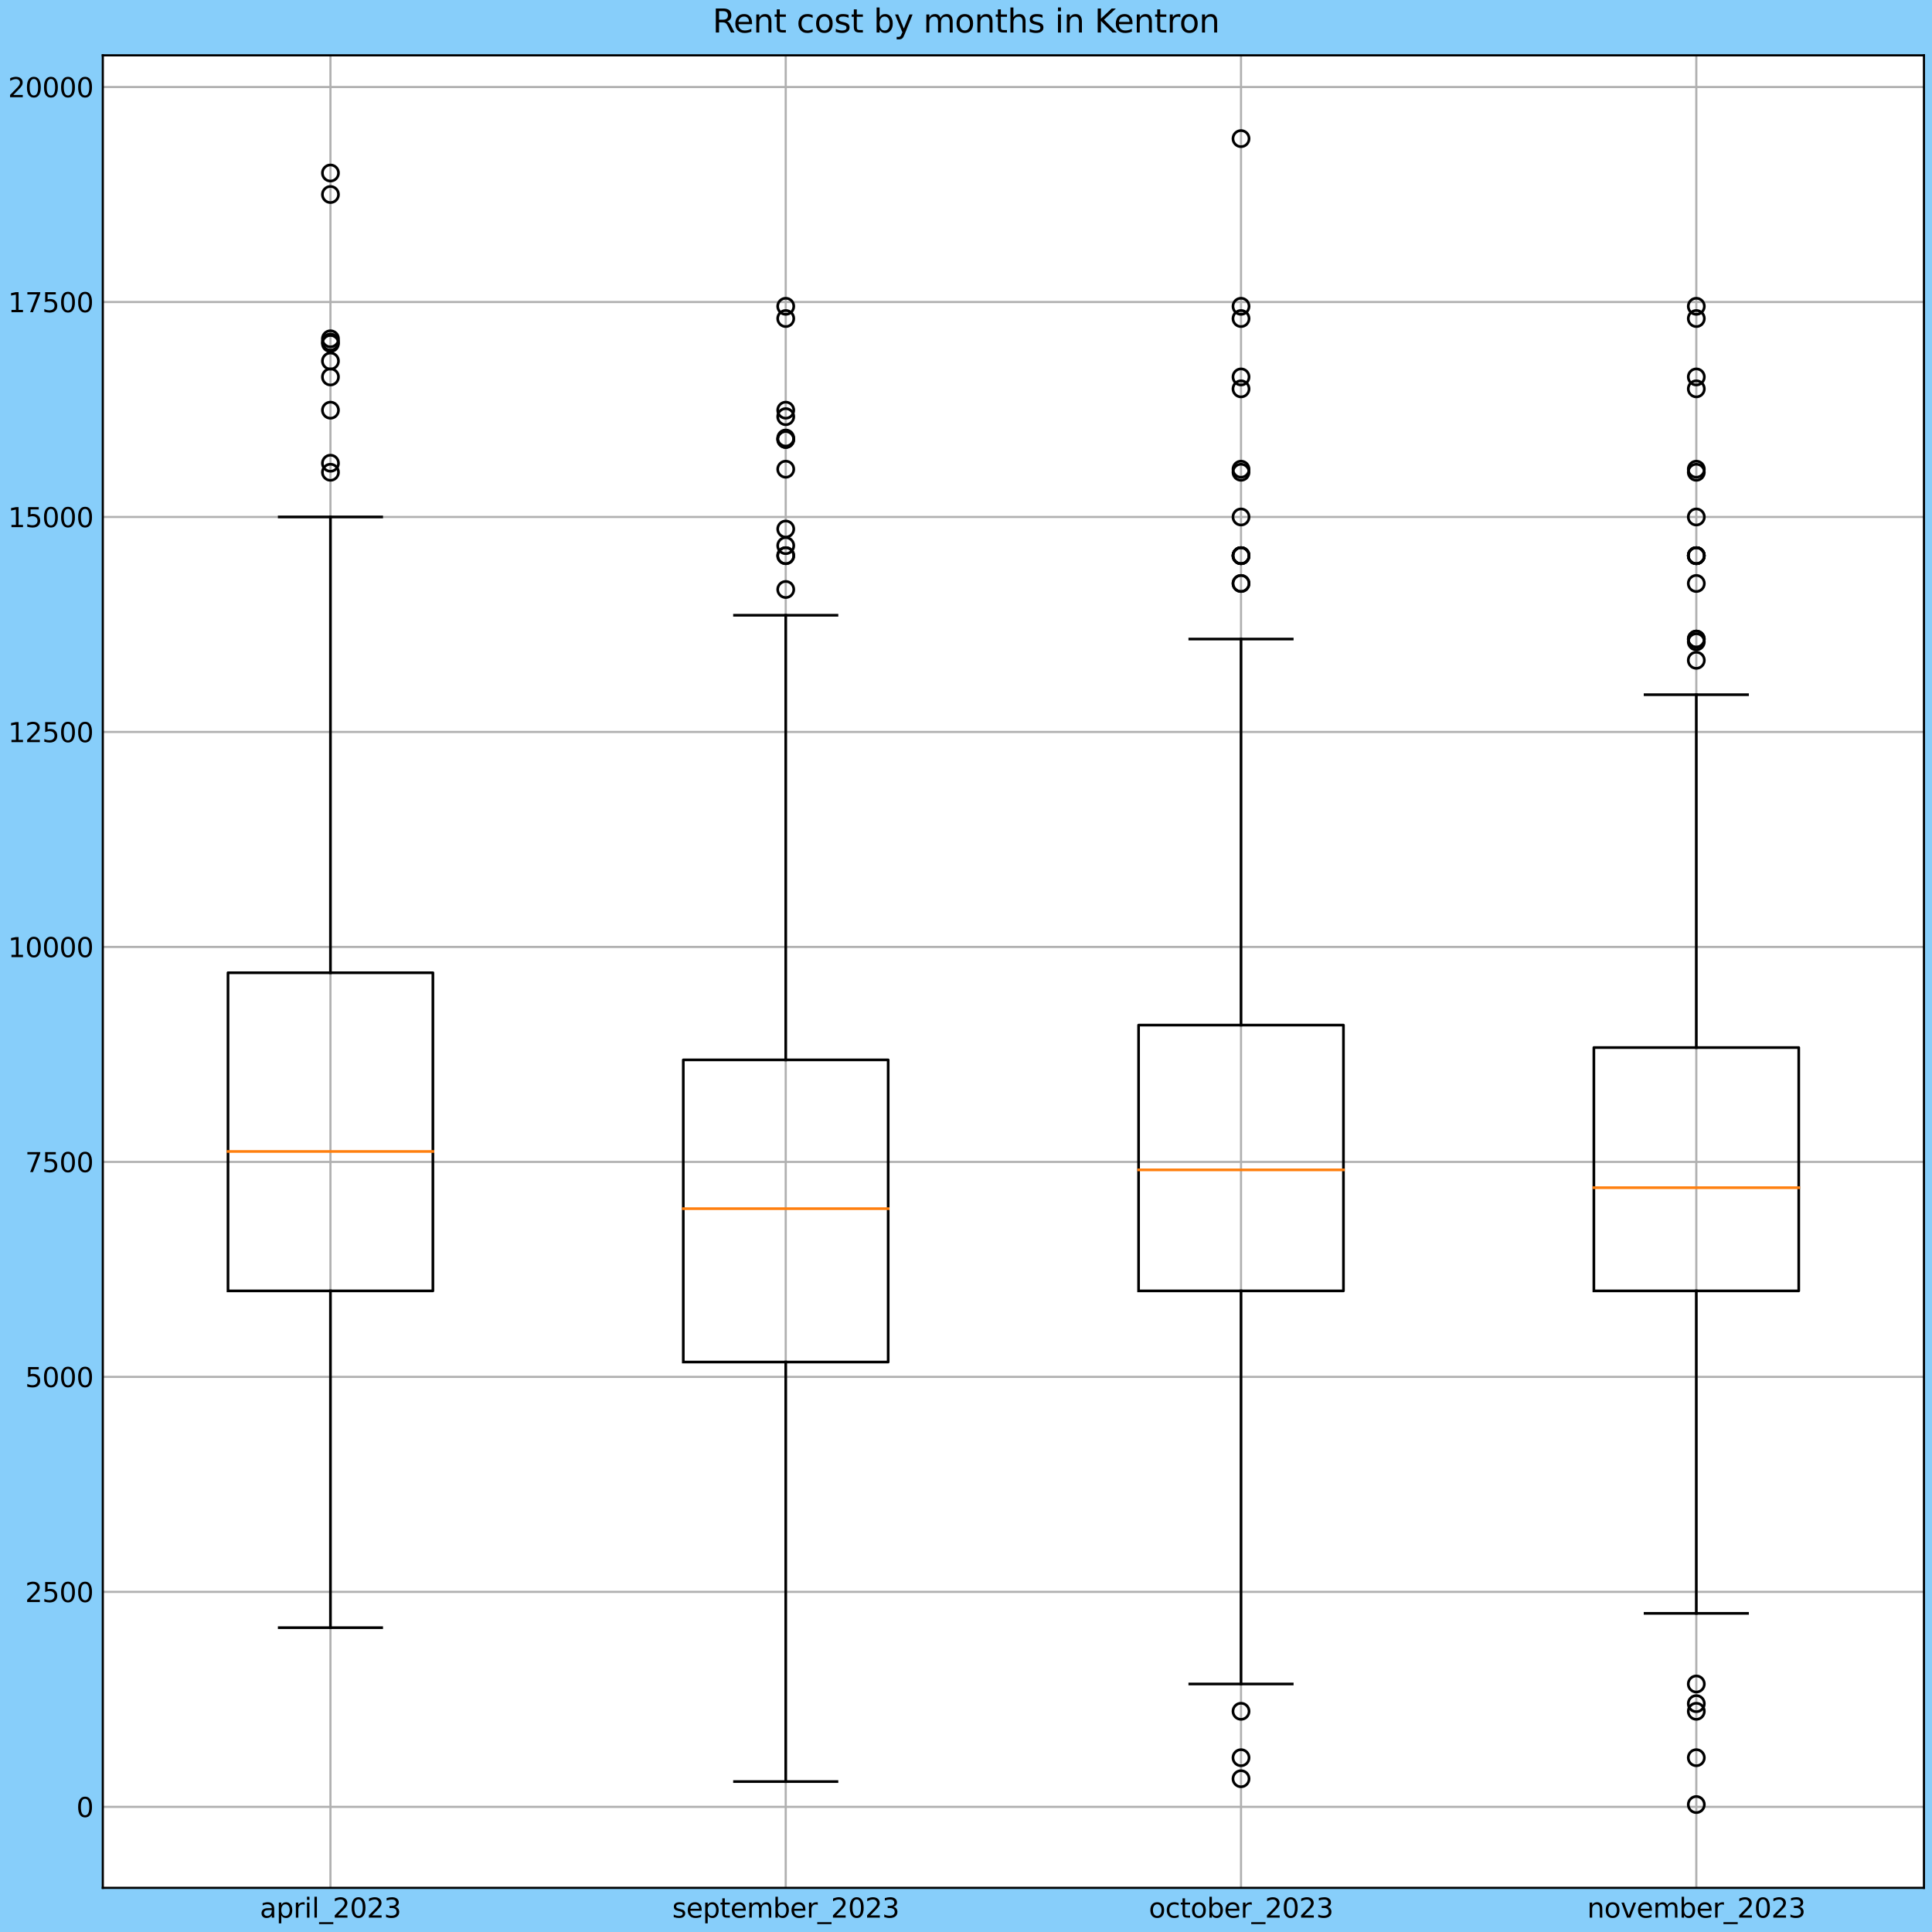<?xml version="1.0" encoding="utf-8" standalone="no"?>
<!DOCTYPE svg PUBLIC "-//W3C//DTD SVG 1.1//EN"
  "http://www.w3.org/Graphics/SVG/1.1/DTD/svg11.dtd">
<svg xmlns:xlink="http://www.w3.org/1999/xlink" width="720pt" height="720pt" viewBox="0 0 720 720" xmlns="http://www.w3.org/2000/svg" version="1.1">
 <defs>
  <style type="text/css">*{stroke-linejoin: round; stroke-linecap: butt}</style>
 </defs>
 <g id="figure_1">
  <g id="patch_1">
   <path d="M 0 720 
L 720 720 
L 720 0 
L 0 0 
z
" style="fill: #87cefa"/>
  </g>
  <g id="axes_1">
   <g id="patch_2">
    <path d="M 38.313 703.544 
L 717 703.544 
L 717 20.614 
L 38.313 20.614 
z
" style="fill: #ffffff"/>
   </g>
   <g id="matplotlib.axis_1">
    <g id="xtick_1">
     <g id="line2d_1">
      <path d="M 123.149 703.544 
L 123.149 20.614 
" clip-path="url(#p9c6d41db4a)" style="fill: none; stroke: #b0b0b0; stroke-width: 0.8; stroke-linecap: square"/>
     </g>
     <g id="line2d_2"/>
     <g id="text_1">
      <!-- april_2023 -->
      <g transform="translate(96.852 714.642)scale(0.1 -0.1)">
       <defs>
        <path id="DejaVuSans-61" d="M 2194 1759 
Q 1497 1759 1228 1600 
Q 959 1441 959 1056 
Q 959 750 1161 570 
Q 1363 391 1709 391 
Q 2188 391 2477 730 
Q 2766 1069 2766 1631 
L 2766 1759 
L 2194 1759 
z
M 3341 1997 
L 3341 0 
L 2766 0 
L 2766 531 
Q 2569 213 2275 61 
Q 1981 -91 1556 -91 
Q 1019 -91 701 211 
Q 384 513 384 1019 
Q 384 1609 779 1909 
Q 1175 2209 1959 2209 
L 2766 2209 
L 2766 2266 
Q 2766 2663 2505 2880 
Q 2244 3097 1772 3097 
Q 1472 3097 1187 3025 
Q 903 2953 641 2809 
L 641 3341 
Q 956 3463 1253 3523 
Q 1550 3584 1831 3584 
Q 2591 3584 2966 3190 
Q 3341 2797 3341 1997 
z
" transform="scale(0.016)"/>
        <path id="DejaVuSans-70" d="M 1159 525 
L 1159 -1331 
L 581 -1331 
L 581 3500 
L 1159 3500 
L 1159 2969 
Q 1341 3281 1617 3432 
Q 1894 3584 2278 3584 
Q 2916 3584 3314 3078 
Q 3713 2572 3713 1747 
Q 3713 922 3314 415 
Q 2916 -91 2278 -91 
Q 1894 -91 1617 61 
Q 1341 213 1159 525 
z
M 3116 1747 
Q 3116 2381 2855 2742 
Q 2594 3103 2138 3103 
Q 1681 3103 1420 2742 
Q 1159 2381 1159 1747 
Q 1159 1113 1420 752 
Q 1681 391 2138 391 
Q 2594 391 2855 752 
Q 3116 1113 3116 1747 
z
" transform="scale(0.016)"/>
        <path id="DejaVuSans-72" d="M 2631 2963 
Q 2534 3019 2420 3045 
Q 2306 3072 2169 3072 
Q 1681 3072 1420 2755 
Q 1159 2438 1159 1844 
L 1159 0 
L 581 0 
L 581 3500 
L 1159 3500 
L 1159 2956 
Q 1341 3275 1631 3429 
Q 1922 3584 2338 3584 
Q 2397 3584 2469 3576 
Q 2541 3569 2628 3553 
L 2631 2963 
z
" transform="scale(0.016)"/>
        <path id="DejaVuSans-69" d="M 603 3500 
L 1178 3500 
L 1178 0 
L 603 0 
L 603 3500 
z
M 603 4863 
L 1178 4863 
L 1178 4134 
L 603 4134 
L 603 4863 
z
" transform="scale(0.016)"/>
        <path id="DejaVuSans-6c" d="M 603 4863 
L 1178 4863 
L 1178 0 
L 603 0 
L 603 4863 
z
" transform="scale(0.016)"/>
        <path id="DejaVuSans-5f" d="M 3263 -1063 
L 3263 -1509 
L -63 -1509 
L -63 -1063 
L 3263 -1063 
z
" transform="scale(0.016)"/>
        <path id="DejaVuSans-32" d="M 1228 531 
L 3431 531 
L 3431 0 
L 469 0 
L 469 531 
Q 828 903 1448 1529 
Q 2069 2156 2228 2338 
Q 2531 2678 2651 2914 
Q 2772 3150 2772 3378 
Q 2772 3750 2511 3984 
Q 2250 4219 1831 4219 
Q 1534 4219 1204 4116 
Q 875 4013 500 3803 
L 500 4441 
Q 881 4594 1212 4672 
Q 1544 4750 1819 4750 
Q 2544 4750 2975 4387 
Q 3406 4025 3406 3419 
Q 3406 3131 3298 2873 
Q 3191 2616 2906 2266 
Q 2828 2175 2409 1742 
Q 1991 1309 1228 531 
z
" transform="scale(0.016)"/>
        <path id="DejaVuSans-30" d="M 2034 4250 
Q 1547 4250 1301 3770 
Q 1056 3291 1056 2328 
Q 1056 1369 1301 889 
Q 1547 409 2034 409 
Q 2525 409 2770 889 
Q 3016 1369 3016 2328 
Q 3016 3291 2770 3770 
Q 2525 4250 2034 4250 
z
M 2034 4750 
Q 2819 4750 3233 4129 
Q 3647 3509 3647 2328 
Q 3647 1150 3233 529 
Q 2819 -91 2034 -91 
Q 1250 -91 836 529 
Q 422 1150 422 2328 
Q 422 3509 836 4129 
Q 1250 4750 2034 4750 
z
" transform="scale(0.016)"/>
        <path id="DejaVuSans-33" d="M 2597 2516 
Q 3050 2419 3304 2112 
Q 3559 1806 3559 1356 
Q 3559 666 3084 287 
Q 2609 -91 1734 -91 
Q 1441 -91 1130 -33 
Q 819 25 488 141 
L 488 750 
Q 750 597 1062 519 
Q 1375 441 1716 441 
Q 2309 441 2620 675 
Q 2931 909 2931 1356 
Q 2931 1769 2642 2001 
Q 2353 2234 1838 2234 
L 1294 2234 
L 1294 2753 
L 1863 2753 
Q 2328 2753 2575 2939 
Q 2822 3125 2822 3475 
Q 2822 3834 2567 4026 
Q 2313 4219 1838 4219 
Q 1578 4219 1281 4162 
Q 984 4106 628 3988 
L 628 4550 
Q 988 4650 1302 4700 
Q 1616 4750 1894 4750 
Q 2613 4750 3031 4423 
Q 3450 4097 3450 3541 
Q 3450 3153 3228 2886 
Q 3006 2619 2597 2516 
z
" transform="scale(0.016)"/>
       </defs>
       <use xlink:href="#DejaVuSans-61"/>
       <use xlink:href="#DejaVuSans-70" x="61.279"/>
       <use xlink:href="#DejaVuSans-72" x="124.756"/>
       <use xlink:href="#DejaVuSans-69" x="165.869"/>
       <use xlink:href="#DejaVuSans-6c" x="193.652"/>
       <use xlink:href="#DejaVuSans-5f" x="221.436"/>
       <use xlink:href="#DejaVuSans-32" x="271.436"/>
       <use xlink:href="#DejaVuSans-30" x="335.059"/>
       <use xlink:href="#DejaVuSans-32" x="398.682"/>
       <use xlink:href="#DejaVuSans-33" x="462.305"/>
      </g>
     </g>
    </g>
    <g id="xtick_2">
     <g id="line2d_3">
      <path d="M 292.82 703.544 
L 292.82 20.614 
" clip-path="url(#p9c6d41db4a)" style="fill: none; stroke: #b0b0b0; stroke-width: 0.8; stroke-linecap: square"/>
     </g>
     <g id="line2d_4"/>
     <g id="text_2">
      <!-- september_2023 -->
      <g transform="translate(250.527 714.642)scale(0.1 -0.1)">
       <defs>
        <path id="DejaVuSans-73" d="M 2834 3397 
L 2834 2853 
Q 2591 2978 2328 3040 
Q 2066 3103 1784 3103 
Q 1356 3103 1142 2972 
Q 928 2841 928 2578 
Q 928 2378 1081 2264 
Q 1234 2150 1697 2047 
L 1894 2003 
Q 2506 1872 2764 1633 
Q 3022 1394 3022 966 
Q 3022 478 2636 193 
Q 2250 -91 1575 -91 
Q 1294 -91 989 -36 
Q 684 19 347 128 
L 347 722 
Q 666 556 975 473 
Q 1284 391 1588 391 
Q 1994 391 2212 530 
Q 2431 669 2431 922 
Q 2431 1156 2273 1281 
Q 2116 1406 1581 1522 
L 1381 1569 
Q 847 1681 609 1914 
Q 372 2147 372 2553 
Q 372 3047 722 3315 
Q 1072 3584 1716 3584 
Q 2034 3584 2315 3537 
Q 2597 3491 2834 3397 
z
" transform="scale(0.016)"/>
        <path id="DejaVuSans-65" d="M 3597 1894 
L 3597 1613 
L 953 1613 
Q 991 1019 1311 708 
Q 1631 397 2203 397 
Q 2534 397 2845 478 
Q 3156 559 3463 722 
L 3463 178 
Q 3153 47 2828 -22 
Q 2503 -91 2169 -91 
Q 1331 -91 842 396 
Q 353 884 353 1716 
Q 353 2575 817 3079 
Q 1281 3584 2069 3584 
Q 2775 3584 3186 3129 
Q 3597 2675 3597 1894 
z
M 3022 2063 
Q 3016 2534 2758 2815 
Q 2500 3097 2075 3097 
Q 1594 3097 1305 2825 
Q 1016 2553 972 2059 
L 3022 2063 
z
" transform="scale(0.016)"/>
        <path id="DejaVuSans-74" d="M 1172 4494 
L 1172 3500 
L 2356 3500 
L 2356 3053 
L 1172 3053 
L 1172 1153 
Q 1172 725 1289 603 
Q 1406 481 1766 481 
L 2356 481 
L 2356 0 
L 1766 0 
Q 1100 0 847 248 
Q 594 497 594 1153 
L 594 3053 
L 172 3053 
L 172 3500 
L 594 3500 
L 594 4494 
L 1172 4494 
z
" transform="scale(0.016)"/>
        <path id="DejaVuSans-6d" d="M 3328 2828 
Q 3544 3216 3844 3400 
Q 4144 3584 4550 3584 
Q 5097 3584 5394 3201 
Q 5691 2819 5691 2113 
L 5691 0 
L 5113 0 
L 5113 2094 
Q 5113 2597 4934 2840 
Q 4756 3084 4391 3084 
Q 3944 3084 3684 2787 
Q 3425 2491 3425 1978 
L 3425 0 
L 2847 0 
L 2847 2094 
Q 2847 2600 2669 2842 
Q 2491 3084 2119 3084 
Q 1678 3084 1418 2786 
Q 1159 2488 1159 1978 
L 1159 0 
L 581 0 
L 581 3500 
L 1159 3500 
L 1159 2956 
Q 1356 3278 1631 3431 
Q 1906 3584 2284 3584 
Q 2666 3584 2933 3390 
Q 3200 3197 3328 2828 
z
" transform="scale(0.016)"/>
        <path id="DejaVuSans-62" d="M 3116 1747 
Q 3116 2381 2855 2742 
Q 2594 3103 2138 3103 
Q 1681 3103 1420 2742 
Q 1159 2381 1159 1747 
Q 1159 1113 1420 752 
Q 1681 391 2138 391 
Q 2594 391 2855 752 
Q 3116 1113 3116 1747 
z
M 1159 2969 
Q 1341 3281 1617 3432 
Q 1894 3584 2278 3584 
Q 2916 3584 3314 3078 
Q 3713 2572 3713 1747 
Q 3713 922 3314 415 
Q 2916 -91 2278 -91 
Q 1894 -91 1617 61 
Q 1341 213 1159 525 
L 1159 0 
L 581 0 
L 581 4863 
L 1159 4863 
L 1159 2969 
z
" transform="scale(0.016)"/>
       </defs>
       <use xlink:href="#DejaVuSans-73"/>
       <use xlink:href="#DejaVuSans-65" x="52.1"/>
       <use xlink:href="#DejaVuSans-70" x="113.623"/>
       <use xlink:href="#DejaVuSans-74" x="177.1"/>
       <use xlink:href="#DejaVuSans-65" x="216.309"/>
       <use xlink:href="#DejaVuSans-6d" x="277.832"/>
       <use xlink:href="#DejaVuSans-62" x="375.244"/>
       <use xlink:href="#DejaVuSans-65" x="438.721"/>
       <use xlink:href="#DejaVuSans-72" x="500.244"/>
       <use xlink:href="#DejaVuSans-5f" x="541.357"/>
       <use xlink:href="#DejaVuSans-32" x="591.357"/>
       <use xlink:href="#DejaVuSans-30" x="654.98"/>
       <use xlink:href="#DejaVuSans-32" x="718.604"/>
       <use xlink:href="#DejaVuSans-33" x="782.227"/>
      </g>
     </g>
    </g>
    <g id="xtick_3">
     <g id="line2d_5">
      <path d="M 462.492 703.544 
L 462.492 20.614 
" clip-path="url(#p9c6d41db4a)" style="fill: none; stroke: #b0b0b0; stroke-width: 0.8; stroke-linecap: square"/>
     </g>
     <g id="line2d_6"/>
     <g id="text_3">
      <!-- october_2023 -->
      <g transform="translate(428.133 714.642)scale(0.1 -0.1)">
       <defs>
        <path id="DejaVuSans-6f" d="M 1959 3097 
Q 1497 3097 1228 2736 
Q 959 2375 959 1747 
Q 959 1119 1226 758 
Q 1494 397 1959 397 
Q 2419 397 2687 759 
Q 2956 1122 2956 1747 
Q 2956 2369 2687 2733 
Q 2419 3097 1959 3097 
z
M 1959 3584 
Q 2709 3584 3137 3096 
Q 3566 2609 3566 1747 
Q 3566 888 3137 398 
Q 2709 -91 1959 -91 
Q 1206 -91 779 398 
Q 353 888 353 1747 
Q 353 2609 779 3096 
Q 1206 3584 1959 3584 
z
" transform="scale(0.016)"/>
        <path id="DejaVuSans-63" d="M 3122 3366 
L 3122 2828 
Q 2878 2963 2633 3030 
Q 2388 3097 2138 3097 
Q 1578 3097 1268 2742 
Q 959 2388 959 1747 
Q 959 1106 1268 751 
Q 1578 397 2138 397 
Q 2388 397 2633 464 
Q 2878 531 3122 666 
L 3122 134 
Q 2881 22 2623 -34 
Q 2366 -91 2075 -91 
Q 1284 -91 818 406 
Q 353 903 353 1747 
Q 353 2603 823 3093 
Q 1294 3584 2113 3584 
Q 2378 3584 2631 3529 
Q 2884 3475 3122 3366 
z
" transform="scale(0.016)"/>
       </defs>
       <use xlink:href="#DejaVuSans-6f"/>
       <use xlink:href="#DejaVuSans-63" x="61.182"/>
       <use xlink:href="#DejaVuSans-74" x="116.162"/>
       <use xlink:href="#DejaVuSans-6f" x="155.371"/>
       <use xlink:href="#DejaVuSans-62" x="216.553"/>
       <use xlink:href="#DejaVuSans-65" x="280.029"/>
       <use xlink:href="#DejaVuSans-72" x="341.553"/>
       <use xlink:href="#DejaVuSans-5f" x="382.666"/>
       <use xlink:href="#DejaVuSans-32" x="432.666"/>
       <use xlink:href="#DejaVuSans-30" x="496.289"/>
       <use xlink:href="#DejaVuSans-32" x="559.912"/>
       <use xlink:href="#DejaVuSans-33" x="623.535"/>
      </g>
     </g>
    </g>
    <g id="xtick_4">
     <g id="line2d_7">
      <path d="M 632.164 703.544 
L 632.164 20.614 
" clip-path="url(#p9c6d41db4a)" style="fill: none; stroke: #b0b0b0; stroke-width: 0.8; stroke-linecap: square"/>
     </g>
     <g id="line2d_8"/>
     <g id="text_4">
      <!-- november_2023 -->
      <g transform="translate(591.498 714.642)scale(0.1 -0.1)">
       <defs>
        <path id="DejaVuSans-6e" d="M 3513 2113 
L 3513 0 
L 2938 0 
L 2938 2094 
Q 2938 2591 2744 2837 
Q 2550 3084 2163 3084 
Q 1697 3084 1428 2787 
Q 1159 2491 1159 1978 
L 1159 0 
L 581 0 
L 581 3500 
L 1159 3500 
L 1159 2956 
Q 1366 3272 1645 3428 
Q 1925 3584 2291 3584 
Q 2894 3584 3203 3211 
Q 3513 2838 3513 2113 
z
" transform="scale(0.016)"/>
        <path id="DejaVuSans-76" d="M 191 3500 
L 800 3500 
L 1894 563 
L 2988 3500 
L 3597 3500 
L 2284 0 
L 1503 0 
L 191 3500 
z
" transform="scale(0.016)"/>
       </defs>
       <use xlink:href="#DejaVuSans-6e"/>
       <use xlink:href="#DejaVuSans-6f" x="63.379"/>
       <use xlink:href="#DejaVuSans-76" x="124.561"/>
       <use xlink:href="#DejaVuSans-65" x="183.74"/>
       <use xlink:href="#DejaVuSans-6d" x="245.264"/>
       <use xlink:href="#DejaVuSans-62" x="342.676"/>
       <use xlink:href="#DejaVuSans-65" x="406.152"/>
       <use xlink:href="#DejaVuSans-72" x="467.676"/>
       <use xlink:href="#DejaVuSans-5f" x="508.789"/>
       <use xlink:href="#DejaVuSans-32" x="558.789"/>
       <use xlink:href="#DejaVuSans-30" x="622.412"/>
       <use xlink:href="#DejaVuSans-32" x="686.035"/>
       <use xlink:href="#DejaVuSans-33" x="749.658"/>
      </g>
     </g>
    </g>
   </g>
   <g id="matplotlib.axis_2">
    <g id="ytick_1">
     <g id="line2d_9">
      <path d="M 38.313 673.356 
L 717 673.356 
" clip-path="url(#p9c6d41db4a)" style="fill: none; stroke: #b0b0b0; stroke-width: 0.8; stroke-linecap: square"/>
     </g>
     <g id="line2d_10"/>
     <g id="text_5">
      <!-- 0 -->
      <g transform="translate(28.45 677.155)scale(0.1 -0.1)">
       <use xlink:href="#DejaVuSans-30"/>
      </g>
     </g>
    </g>
    <g id="ytick_2">
     <g id="line2d_11">
      <path d="M 38.313 593.24 
L 717 593.24 
" clip-path="url(#p9c6d41db4a)" style="fill: none; stroke: #b0b0b0; stroke-width: 0.8; stroke-linecap: square"/>
     </g>
     <g id="line2d_12"/>
     <g id="text_6">
      <!-- 2500 -->
      <g transform="translate(9.363 597.039)scale(0.1 -0.1)">
       <defs>
        <path id="DejaVuSans-35" d="M 691 4666 
L 3169 4666 
L 3169 4134 
L 1269 4134 
L 1269 2991 
Q 1406 3038 1543 3061 
Q 1681 3084 1819 3084 
Q 2600 3084 3056 2656 
Q 3513 2228 3513 1497 
Q 3513 744 3044 326 
Q 2575 -91 1722 -91 
Q 1428 -91 1123 -41 
Q 819 9 494 109 
L 494 744 
Q 775 591 1075 516 
Q 1375 441 1709 441 
Q 2250 441 2565 725 
Q 2881 1009 2881 1497 
Q 2881 1984 2565 2268 
Q 2250 2553 1709 2553 
Q 1456 2553 1204 2497 
Q 953 2441 691 2322 
L 691 4666 
z
" transform="scale(0.016)"/>
       </defs>
       <use xlink:href="#DejaVuSans-32"/>
       <use xlink:href="#DejaVuSans-35" x="63.623"/>
       <use xlink:href="#DejaVuSans-30" x="127.246"/>
       <use xlink:href="#DejaVuSans-30" x="190.869"/>
      </g>
     </g>
    </g>
    <g id="ytick_3">
     <g id="line2d_13">
      <path d="M 38.313 513.124 
L 717 513.124 
" clip-path="url(#p9c6d41db4a)" style="fill: none; stroke: #b0b0b0; stroke-width: 0.8; stroke-linecap: square"/>
     </g>
     <g id="line2d_14"/>
     <g id="text_7">
      <!-- 5000 -->
      <g transform="translate(9.363 516.923)scale(0.1 -0.1)">
       <use xlink:href="#DejaVuSans-35"/>
       <use xlink:href="#DejaVuSans-30" x="63.623"/>
       <use xlink:href="#DejaVuSans-30" x="127.246"/>
       <use xlink:href="#DejaVuSans-30" x="190.869"/>
      </g>
     </g>
    </g>
    <g id="ytick_4">
     <g id="line2d_15">
      <path d="M 38.313 433.008 
L 717 433.008 
" clip-path="url(#p9c6d41db4a)" style="fill: none; stroke: #b0b0b0; stroke-width: 0.8; stroke-linecap: square"/>
     </g>
     <g id="line2d_16"/>
     <g id="text_8">
      <!-- 7500 -->
      <g transform="translate(9.363 436.807)scale(0.1 -0.1)">
       <defs>
        <path id="DejaVuSans-37" d="M 525 4666 
L 3525 4666 
L 3525 4397 
L 1831 0 
L 1172 0 
L 2766 4134 
L 525 4134 
L 525 4666 
z
" transform="scale(0.016)"/>
       </defs>
       <use xlink:href="#DejaVuSans-37"/>
       <use xlink:href="#DejaVuSans-35" x="63.623"/>
       <use xlink:href="#DejaVuSans-30" x="127.246"/>
       <use xlink:href="#DejaVuSans-30" x="190.869"/>
      </g>
     </g>
    </g>
    <g id="ytick_5">
     <g id="line2d_17">
      <path d="M 38.313 352.892 
L 717 352.892 
" clip-path="url(#p9c6d41db4a)" style="fill: none; stroke: #b0b0b0; stroke-width: 0.8; stroke-linecap: square"/>
     </g>
     <g id="line2d_18"/>
     <g id="text_9">
      <!-- 10000 -->
      <g transform="translate(3 356.692)scale(0.1 -0.1)">
       <defs>
        <path id="DejaVuSans-31" d="M 794 531 
L 1825 531 
L 1825 4091 
L 703 3866 
L 703 4441 
L 1819 4666 
L 2450 4666 
L 2450 531 
L 3481 531 
L 3481 0 
L 794 0 
L 794 531 
z
" transform="scale(0.016)"/>
       </defs>
       <use xlink:href="#DejaVuSans-31"/>
       <use xlink:href="#DejaVuSans-30" x="63.623"/>
       <use xlink:href="#DejaVuSans-30" x="127.246"/>
       <use xlink:href="#DejaVuSans-30" x="190.869"/>
       <use xlink:href="#DejaVuSans-30" x="254.492"/>
      </g>
     </g>
    </g>
    <g id="ytick_6">
     <g id="line2d_19">
      <path d="M 38.313 272.776 
L 717 272.776 
" clip-path="url(#p9c6d41db4a)" style="fill: none; stroke: #b0b0b0; stroke-width: 0.8; stroke-linecap: square"/>
     </g>
     <g id="line2d_20"/>
     <g id="text_10">
      <!-- 12500 -->
      <g transform="translate(3 276.576)scale(0.1 -0.1)">
       <use xlink:href="#DejaVuSans-31"/>
       <use xlink:href="#DejaVuSans-32" x="63.623"/>
       <use xlink:href="#DejaVuSans-35" x="127.246"/>
       <use xlink:href="#DejaVuSans-30" x="190.869"/>
       <use xlink:href="#DejaVuSans-30" x="254.492"/>
      </g>
     </g>
    </g>
    <g id="ytick_7">
     <g id="line2d_21">
      <path d="M 38.313 192.661 
L 717 192.661 
" clip-path="url(#p9c6d41db4a)" style="fill: none; stroke: #b0b0b0; stroke-width: 0.8; stroke-linecap: square"/>
     </g>
     <g id="line2d_22"/>
     <g id="text_11">
      <!-- 15000 -->
      <g transform="translate(3 196.46)scale(0.1 -0.1)">
       <use xlink:href="#DejaVuSans-31"/>
       <use xlink:href="#DejaVuSans-35" x="63.623"/>
       <use xlink:href="#DejaVuSans-30" x="127.246"/>
       <use xlink:href="#DejaVuSans-30" x="190.869"/>
       <use xlink:href="#DejaVuSans-30" x="254.492"/>
      </g>
     </g>
    </g>
    <g id="ytick_8">
     <g id="line2d_23">
      <path d="M 38.313 112.545 
L 717 112.545 
" clip-path="url(#p9c6d41db4a)" style="fill: none; stroke: #b0b0b0; stroke-width: 0.8; stroke-linecap: square"/>
     </g>
     <g id="line2d_24"/>
     <g id="text_12">
      <!-- 17500 -->
      <g transform="translate(3 116.344)scale(0.1 -0.1)">
       <use xlink:href="#DejaVuSans-31"/>
       <use xlink:href="#DejaVuSans-37" x="63.623"/>
       <use xlink:href="#DejaVuSans-35" x="127.246"/>
       <use xlink:href="#DejaVuSans-30" x="190.869"/>
       <use xlink:href="#DejaVuSans-30" x="254.492"/>
      </g>
     </g>
    </g>
    <g id="ytick_9">
     <g id="line2d_25">
      <path d="M 38.313 32.429 
L 717 32.429 
" clip-path="url(#p9c6d41db4a)" style="fill: none; stroke: #b0b0b0; stroke-width: 0.8; stroke-linecap: square"/>
     </g>
     <g id="line2d_26"/>
     <g id="text_13">
      <!-- 20000 -->
      <g transform="translate(3 36.228)scale(0.1 -0.1)">
       <use xlink:href="#DejaVuSans-32"/>
       <use xlink:href="#DejaVuSans-30" x="63.623"/>
       <use xlink:href="#DejaVuSans-30" x="127.246"/>
       <use xlink:href="#DejaVuSans-30" x="190.869"/>
       <use xlink:href="#DejaVuSans-30" x="254.492"/>
      </g>
     </g>
    </g>
   </g>
   <g id="line2d_27">
    <path d="M 84.972 481.078 
L 161.325 481.078 
L 161.325 362.506 
L 84.972 362.506 
L 84.972 481.078 
" clip-path="url(#p9c6d41db4a)" style="fill: none; stroke: #000000; stroke-linecap: square"/>
   </g>
   <g id="line2d_28">
    <path d="M 123.149 481.078 
L 123.149 606.593 
" clip-path="url(#p9c6d41db4a)" style="fill: none; stroke: #000000; stroke-linecap: square"/>
   </g>
   <g id="line2d_29">
    <path d="M 123.149 362.506 
L 123.149 192.661 
" clip-path="url(#p9c6d41db4a)" style="fill: none; stroke: #000000; stroke-linecap: square"/>
   </g>
   <g id="line2d_30">
    <path d="M 104.061 606.593 
L 142.237 606.593 
" clip-path="url(#p9c6d41db4a)" style="fill: none; stroke: #000000; stroke-linecap: square"/>
   </g>
   <g id="line2d_31">
    <path d="M 104.061 192.661 
L 142.237 192.661 
" clip-path="url(#p9c6d41db4a)" style="fill: none; stroke: #000000; stroke-linecap: square"/>
   </g>
   <g id="line2d_32">
    <defs>
     <path id="m0c2bcbf424" d="M 0 3 
C 0.796 3 1.559 2.684 2.121 2.121 
C 2.684 1.559 3 0.796 3 0 
C 3 -0.796 2.684 -1.559 2.121 -2.121 
C 1.559 -2.684 0.796 -3 0 -3 
C -0.796 -3 -1.559 -2.684 -2.121 -2.121 
C -2.684 -1.559 -3 -0.796 -3 0 
C -3 0.796 -2.684 1.559 -2.121 2.121 
C -1.559 2.684 -0.796 3 0 3 
z
" style="stroke: #000000"/>
    </defs>
    <g clip-path="url(#p9c6d41db4a)">
     <use xlink:href="#m0c2bcbf424" x="123.149" y="175.997" style="fill-opacity: 0; stroke: #000000"/>
     <use xlink:href="#m0c2bcbf424" x="123.149" y="64.475" style="fill-opacity: 0; stroke: #000000"/>
     <use xlink:href="#m0c2bcbf424" x="123.149" y="134.55" style="fill-opacity: 0; stroke: #000000"/>
     <use xlink:href="#m0c2bcbf424" x="123.149" y="128.006" style="fill-opacity: 0; stroke: #000000"/>
     <use xlink:href="#m0c2bcbf424" x="123.149" y="172.632" style="fill-opacity: 0; stroke: #000000"/>
     <use xlink:href="#m0c2bcbf424" x="123.149" y="140.471" style="fill-opacity: 0; stroke: #000000"/>
     <use xlink:href="#m0c2bcbf424" x="123.149" y="152.864" style="fill-opacity: 0; stroke: #000000"/>
     <use xlink:href="#m0c2bcbf424" x="123.149" y="127.474" style="fill-opacity: 0; stroke: #000000"/>
     <use xlink:href="#m0c2bcbf424" x="123.149" y="72.487" style="fill-opacity: 0; stroke: #000000"/>
     <use xlink:href="#m0c2bcbf424" x="123.149" y="126.261" style="fill-opacity: 0; stroke: #000000"/>
    </g>
   </g>
   <g id="line2d_33">
    <path d="M 254.644 507.599 
L 330.997 507.599 
L 330.997 394.983 
L 254.644 394.983 
L 254.644 507.599 
" clip-path="url(#p9c6d41db4a)" style="fill: none; stroke: #000000; stroke-linecap: square"/>
   </g>
   <g id="line2d_34">
    <path d="M 292.82 507.599 
L 292.82 663.93 
" clip-path="url(#p9c6d41db4a)" style="fill: none; stroke: #000000; stroke-linecap: square"/>
   </g>
   <g id="line2d_35">
    <path d="M 292.82 394.983 
L 292.82 229.285 
" clip-path="url(#p9c6d41db4a)" style="fill: none; stroke: #000000; stroke-linecap: square"/>
   </g>
   <g id="line2d_36">
    <path d="M 273.732 663.93 
L 311.908 663.93 
" clip-path="url(#p9c6d41db4a)" style="fill: none; stroke: #000000; stroke-linecap: square"/>
   </g>
   <g id="line2d_37">
    <path d="M 273.732 229.285 
L 311.908 229.285 
" clip-path="url(#p9c6d41db4a)" style="fill: none; stroke: #000000; stroke-linecap: square"/>
   </g>
   <g id="line2d_38">
    <g clip-path="url(#p9c6d41db4a)">
     <use xlink:href="#m0c2bcbf424" x="292.82" y="203.343" style="fill-opacity: 0; stroke: #000000"/>
     <use xlink:href="#m0c2bcbf424" x="292.82" y="118.708" style="fill-opacity: 0; stroke: #000000"/>
     <use xlink:href="#m0c2bcbf424" x="292.82" y="163.766" style="fill-opacity: 0; stroke: #000000"/>
     <use xlink:href="#m0c2bcbf424" x="292.82" y="197.161" style="fill-opacity: 0; stroke: #000000"/>
     <use xlink:href="#m0c2bcbf424" x="292.82" y="163.244" style="fill-opacity: 0; stroke: #000000"/>
     <use xlink:href="#m0c2bcbf424" x="292.82" y="163.766" style="fill-opacity: 0; stroke: #000000"/>
     <use xlink:href="#m0c2bcbf424" x="292.82" y="152.864" style="fill-opacity: 0; stroke: #000000"/>
     <use xlink:href="#m0c2bcbf424" x="292.82" y="174.857" style="fill-opacity: 0; stroke: #000000"/>
     <use xlink:href="#m0c2bcbf424" x="292.82" y="155.273" style="fill-opacity: 0; stroke: #000000"/>
     <use xlink:href="#m0c2bcbf424" x="292.82" y="219.683" style="fill-opacity: 0; stroke: #000000"/>
     <use xlink:href="#m0c2bcbf424" x="292.82" y="207.081" style="fill-opacity: 0; stroke: #000000"/>
     <use xlink:href="#m0c2bcbf424" x="292.82" y="114.147" style="fill-opacity: 0; stroke: #000000"/>
     <use xlink:href="#m0c2bcbf424" x="292.82" y="207.081" style="fill-opacity: 0; stroke: #000000"/>
    </g>
   </g>
   <g id="line2d_39">
    <path d="M 424.316 481.078 
L 500.668 481.078 
L 500.668 382.025 
L 424.316 382.025 
L 424.316 481.078 
" clip-path="url(#p9c6d41db4a)" style="fill: none; stroke: #000000; stroke-linecap: square"/>
   </g>
   <g id="line2d_40">
    <path d="M 462.492 481.078 
L 462.492 627.575 
" clip-path="url(#p9c6d41db4a)" style="fill: none; stroke: #000000; stroke-linecap: square"/>
   </g>
   <g id="line2d_41">
    <path d="M 462.492 382.025 
L 462.492 238.166 
" clip-path="url(#p9c6d41db4a)" style="fill: none; stroke: #000000; stroke-linecap: square"/>
   </g>
   <g id="line2d_42">
    <path d="M 443.404 627.575 
L 481.58 627.575 
" clip-path="url(#p9c6d41db4a)" style="fill: none; stroke: #000000; stroke-linecap: square"/>
   </g>
   <g id="line2d_43">
    <path d="M 443.404 238.166 
L 481.58 238.166 
" clip-path="url(#p9c6d41db4a)" style="fill: none; stroke: #000000; stroke-linecap: square"/>
   </g>
   <g id="line2d_44">
    <g clip-path="url(#p9c6d41db4a)">
     <use xlink:href="#m0c2bcbf424" x="462.492" y="662.879" style="fill-opacity: 0; stroke: #000000"/>
     <use xlink:href="#m0c2bcbf424" x="462.492" y="637.749" style="fill-opacity: 0; stroke: #000000"/>
     <use xlink:href="#m0c2bcbf424" x="462.492" y="655.044" style="fill-opacity: 0; stroke: #000000"/>
     <use xlink:href="#m0c2bcbf424" x="462.492" y="174.857" style="fill-opacity: 0; stroke: #000000"/>
     <use xlink:href="#m0c2bcbf424" x="462.492" y="207.081" style="fill-opacity: 0; stroke: #000000"/>
     <use xlink:href="#m0c2bcbf424" x="462.492" y="114.147" style="fill-opacity: 0; stroke: #000000"/>
     <use xlink:href="#m0c2bcbf424" x="462.492" y="144.912" style="fill-opacity: 0; stroke: #000000"/>
     <use xlink:href="#m0c2bcbf424" x="462.492" y="207.081" style="fill-opacity: 0; stroke: #000000"/>
     <use xlink:href="#m0c2bcbf424" x="462.492" y="217.443" style="fill-opacity: 0; stroke: #000000"/>
     <use xlink:href="#m0c2bcbf424" x="462.492" y="118.708" style="fill-opacity: 0; stroke: #000000"/>
     <use xlink:href="#m0c2bcbf424" x="462.492" y="207.081" style="fill-opacity: 0; stroke: #000000"/>
     <use xlink:href="#m0c2bcbf424" x="462.492" y="140.471" style="fill-opacity: 0; stroke: #000000"/>
     <use xlink:href="#m0c2bcbf424" x="462.492" y="207.081" style="fill-opacity: 0; stroke: #000000"/>
     <use xlink:href="#m0c2bcbf424" x="462.492" y="192.661" style="fill-opacity: 0; stroke: #000000"/>
     <use xlink:href="#m0c2bcbf424" x="462.492" y="51.657" style="fill-opacity: 0; stroke: #000000"/>
     <use xlink:href="#m0c2bcbf424" x="462.492" y="217.443" style="fill-opacity: 0; stroke: #000000"/>
     <use xlink:href="#m0c2bcbf424" x="462.492" y="175.997" style="fill-opacity: 0; stroke: #000000"/>
    </g>
   </g>
   <g id="line2d_45">
    <path d="M 593.988 481.078 
L 670.34 481.078 
L 670.34 390.389 
L 593.988 390.389 
L 593.988 481.078 
" clip-path="url(#p9c6d41db4a)" style="fill: none; stroke: #000000; stroke-linecap: square"/>
   </g>
   <g id="line2d_46">
    <path d="M 632.164 481.078 
L 632.164 601.252 
" clip-path="url(#p9c6d41db4a)" style="fill: none; stroke: #000000; stroke-linecap: square"/>
   </g>
   <g id="line2d_47">
    <path d="M 632.164 390.389 
L 632.164 258.89 
" clip-path="url(#p9c6d41db4a)" style="fill: none; stroke: #000000; stroke-linecap: square"/>
   </g>
   <g id="line2d_48">
    <path d="M 613.076 601.252 
L 651.252 601.252 
" clip-path="url(#p9c6d41db4a)" style="fill: none; stroke: #000000; stroke-linecap: square"/>
   </g>
   <g id="line2d_49">
    <path d="M 613.076 258.89 
L 651.252 258.89 
" clip-path="url(#p9c6d41db4a)" style="fill: none; stroke: #000000; stroke-linecap: square"/>
   </g>
   <g id="line2d_50">
    <g clip-path="url(#p9c6d41db4a)">
     <use xlink:href="#m0c2bcbf424" x="632.164" y="672.501" style="fill-opacity: 0; stroke: #000000"/>
     <use xlink:href="#m0c2bcbf424" x="632.164" y="655.044" style="fill-opacity: 0; stroke: #000000"/>
     <use xlink:href="#m0c2bcbf424" x="632.164" y="634.9" style="fill-opacity: 0; stroke: #000000"/>
     <use xlink:href="#m0c2bcbf424" x="632.164" y="637.749" style="fill-opacity: 0; stroke: #000000"/>
     <use xlink:href="#m0c2bcbf424" x="632.164" y="627.575" style="fill-opacity: 0; stroke: #000000"/>
     <use xlink:href="#m0c2bcbf424" x="632.164" y="207.081" style="fill-opacity: 0; stroke: #000000"/>
     <use xlink:href="#m0c2bcbf424" x="632.164" y="192.661" style="fill-opacity: 0; stroke: #000000"/>
     <use xlink:href="#m0c2bcbf424" x="632.164" y="175.997" style="fill-opacity: 0; stroke: #000000"/>
     <use xlink:href="#m0c2bcbf424" x="632.164" y="238.166" style="fill-opacity: 0; stroke: #000000"/>
     <use xlink:href="#m0c2bcbf424" x="632.164" y="118.708" style="fill-opacity: 0; stroke: #000000"/>
     <use xlink:href="#m0c2bcbf424" x="632.164" y="217.443" style="fill-opacity: 0; stroke: #000000"/>
     <use xlink:href="#m0c2bcbf424" x="632.164" y="246.071" style="fill-opacity: 0; stroke: #000000"/>
     <use xlink:href="#m0c2bcbf424" x="632.164" y="238.166" style="fill-opacity: 0; stroke: #000000"/>
     <use xlink:href="#m0c2bcbf424" x="632.164" y="144.912" style="fill-opacity: 0; stroke: #000000"/>
     <use xlink:href="#m0c2bcbf424" x="632.164" y="207.081" style="fill-opacity: 0; stroke: #000000"/>
     <use xlink:href="#m0c2bcbf424" x="632.164" y="114.147" style="fill-opacity: 0; stroke: #000000"/>
     <use xlink:href="#m0c2bcbf424" x="632.164" y="239.18" style="fill-opacity: 0; stroke: #000000"/>
     <use xlink:href="#m0c2bcbf424" x="632.164" y="207.081" style="fill-opacity: 0; stroke: #000000"/>
     <use xlink:href="#m0c2bcbf424" x="632.164" y="207.081" style="fill-opacity: 0; stroke: #000000"/>
     <use xlink:href="#m0c2bcbf424" x="632.164" y="174.857" style="fill-opacity: 0; stroke: #000000"/>
     <use xlink:href="#m0c2bcbf424" x="632.164" y="140.471" style="fill-opacity: 0; stroke: #000000"/>
    </g>
   </g>
   <g id="line2d_51">
    <path d="M 84.972 429.117 
L 161.325 429.117 
" clip-path="url(#p9c6d41db4a)" style="fill: none; stroke: #ff7f0e; stroke-linecap: square"/>
   </g>
   <g id="line2d_52">
    <path d="M 254.644 450.425 
L 330.997 450.425 
" clip-path="url(#p9c6d41db4a)" style="fill: none; stroke: #ff7f0e; stroke-linecap: square"/>
   </g>
   <g id="line2d_53">
    <path d="M 424.316 435.975 
L 500.668 435.975 
" clip-path="url(#p9c6d41db4a)" style="fill: none; stroke: #ff7f0e; stroke-linecap: square"/>
   </g>
   <g id="line2d_54">
    <path d="M 593.988 442.622 
L 670.34 442.622 
" clip-path="url(#p9c6d41db4a)" style="fill: none; stroke: #ff7f0e; stroke-linecap: square"/>
   </g>
   <g id="patch_3">
    <path d="M 38.313 703.544 
L 38.313 20.614 
" style="fill: none; stroke: #000000; stroke-width: 0.8; stroke-linejoin: miter; stroke-linecap: square"/>
   </g>
   <g id="patch_4">
    <path d="M 717 703.544 
L 717 20.614 
" style="fill: none; stroke: #000000; stroke-width: 0.8; stroke-linejoin: miter; stroke-linecap: square"/>
   </g>
   <g id="patch_5">
    <path d="M 38.313 703.544 
L 717 703.544 
" style="fill: none; stroke: #000000; stroke-width: 0.8; stroke-linejoin: miter; stroke-linecap: square"/>
   </g>
   <g id="patch_6">
    <path d="M 38.313 20.614 
L 717 20.614 
" style="fill: none; stroke: #000000; stroke-width: 0.8; stroke-linejoin: miter; stroke-linecap: square"/>
   </g>
  </g>
  <g id="text_14">
   <!-- Rent cost by months in Kentron -->
   <g transform="translate(265.557 12.118)scale(0.12 -0.12)">
    <defs>
     <path id="DejaVuSans-52" d="M 2841 2188 
Q 3044 2119 3236 1894 
Q 3428 1669 3622 1275 
L 4263 0 
L 3584 0 
L 2988 1197 
Q 2756 1666 2539 1819 
Q 2322 1972 1947 1972 
L 1259 1972 
L 1259 0 
L 628 0 
L 628 4666 
L 2053 4666 
Q 2853 4666 3247 4331 
Q 3641 3997 3641 3322 
Q 3641 2881 3436 2590 
Q 3231 2300 2841 2188 
z
M 1259 4147 
L 1259 2491 
L 2053 2491 
Q 2509 2491 2742 2702 
Q 2975 2913 2975 3322 
Q 2975 3731 2742 3939 
Q 2509 4147 2053 4147 
L 1259 4147 
z
" transform="scale(0.016)"/>
     <path id="DejaVuSans-20" transform="scale(0.016)"/>
     <path id="DejaVuSans-79" d="M 2059 -325 
Q 1816 -950 1584 -1140 
Q 1353 -1331 966 -1331 
L 506 -1331 
L 506 -850 
L 844 -850 
Q 1081 -850 1212 -737 
Q 1344 -625 1503 -206 
L 1606 56 
L 191 3500 
L 800 3500 
L 1894 763 
L 2988 3500 
L 3597 3500 
L 2059 -325 
z
" transform="scale(0.016)"/>
     <path id="DejaVuSans-68" d="M 3513 2113 
L 3513 0 
L 2938 0 
L 2938 2094 
Q 2938 2591 2744 2837 
Q 2550 3084 2163 3084 
Q 1697 3084 1428 2787 
Q 1159 2491 1159 1978 
L 1159 0 
L 581 0 
L 581 4863 
L 1159 4863 
L 1159 2956 
Q 1366 3272 1645 3428 
Q 1925 3584 2291 3584 
Q 2894 3584 3203 3211 
Q 3513 2838 3513 2113 
z
" transform="scale(0.016)"/>
     <path id="DejaVuSans-4b" d="M 628 4666 
L 1259 4666 
L 1259 2694 
L 3353 4666 
L 4166 4666 
L 1850 2491 
L 4331 0 
L 3500 0 
L 1259 2247 
L 1259 0 
L 628 0 
L 628 4666 
z
" transform="scale(0.016)"/>
    </defs>
    <use xlink:href="#DejaVuSans-52"/>
    <use xlink:href="#DejaVuSans-65" x="64.982"/>
    <use xlink:href="#DejaVuSans-6e" x="126.506"/>
    <use xlink:href="#DejaVuSans-74" x="189.885"/>
    <use xlink:href="#DejaVuSans-20" x="229.094"/>
    <use xlink:href="#DejaVuSans-63" x="260.881"/>
    <use xlink:href="#DejaVuSans-6f" x="315.861"/>
    <use xlink:href="#DejaVuSans-73" x="377.043"/>
    <use xlink:href="#DejaVuSans-74" x="429.143"/>
    <use xlink:href="#DejaVuSans-20" x="468.352"/>
    <use xlink:href="#DejaVuSans-62" x="500.139"/>
    <use xlink:href="#DejaVuSans-79" x="563.615"/>
    <use xlink:href="#DejaVuSans-20" x="622.795"/>
    <use xlink:href="#DejaVuSans-6d" x="654.582"/>
    <use xlink:href="#DejaVuSans-6f" x="751.994"/>
    <use xlink:href="#DejaVuSans-6e" x="813.176"/>
    <use xlink:href="#DejaVuSans-74" x="876.555"/>
    <use xlink:href="#DejaVuSans-68" x="915.764"/>
    <use xlink:href="#DejaVuSans-73" x="979.143"/>
    <use xlink:href="#DejaVuSans-20" x="1031.242"/>
    <use xlink:href="#DejaVuSans-69" x="1063.029"/>
    <use xlink:href="#DejaVuSans-6e" x="1090.812"/>
    <use xlink:href="#DejaVuSans-20" x="1154.191"/>
    <use xlink:href="#DejaVuSans-4b" x="1185.979"/>
    <use xlink:href="#DejaVuSans-65" x="1246.555"/>
    <use xlink:href="#DejaVuSans-6e" x="1308.078"/>
    <use xlink:href="#DejaVuSans-74" x="1371.457"/>
    <use xlink:href="#DejaVuSans-72" x="1410.666"/>
    <use xlink:href="#DejaVuSans-6f" x="1449.529"/>
    <use xlink:href="#DejaVuSans-6e" x="1510.711"/>
   </g>
  </g>
 </g>
 <defs>
  <clipPath id="p9c6d41db4a">
   <rect x="38.313" y="20.614" width="678.687" height="682.929"/>
  </clipPath>
 </defs>
</svg>
